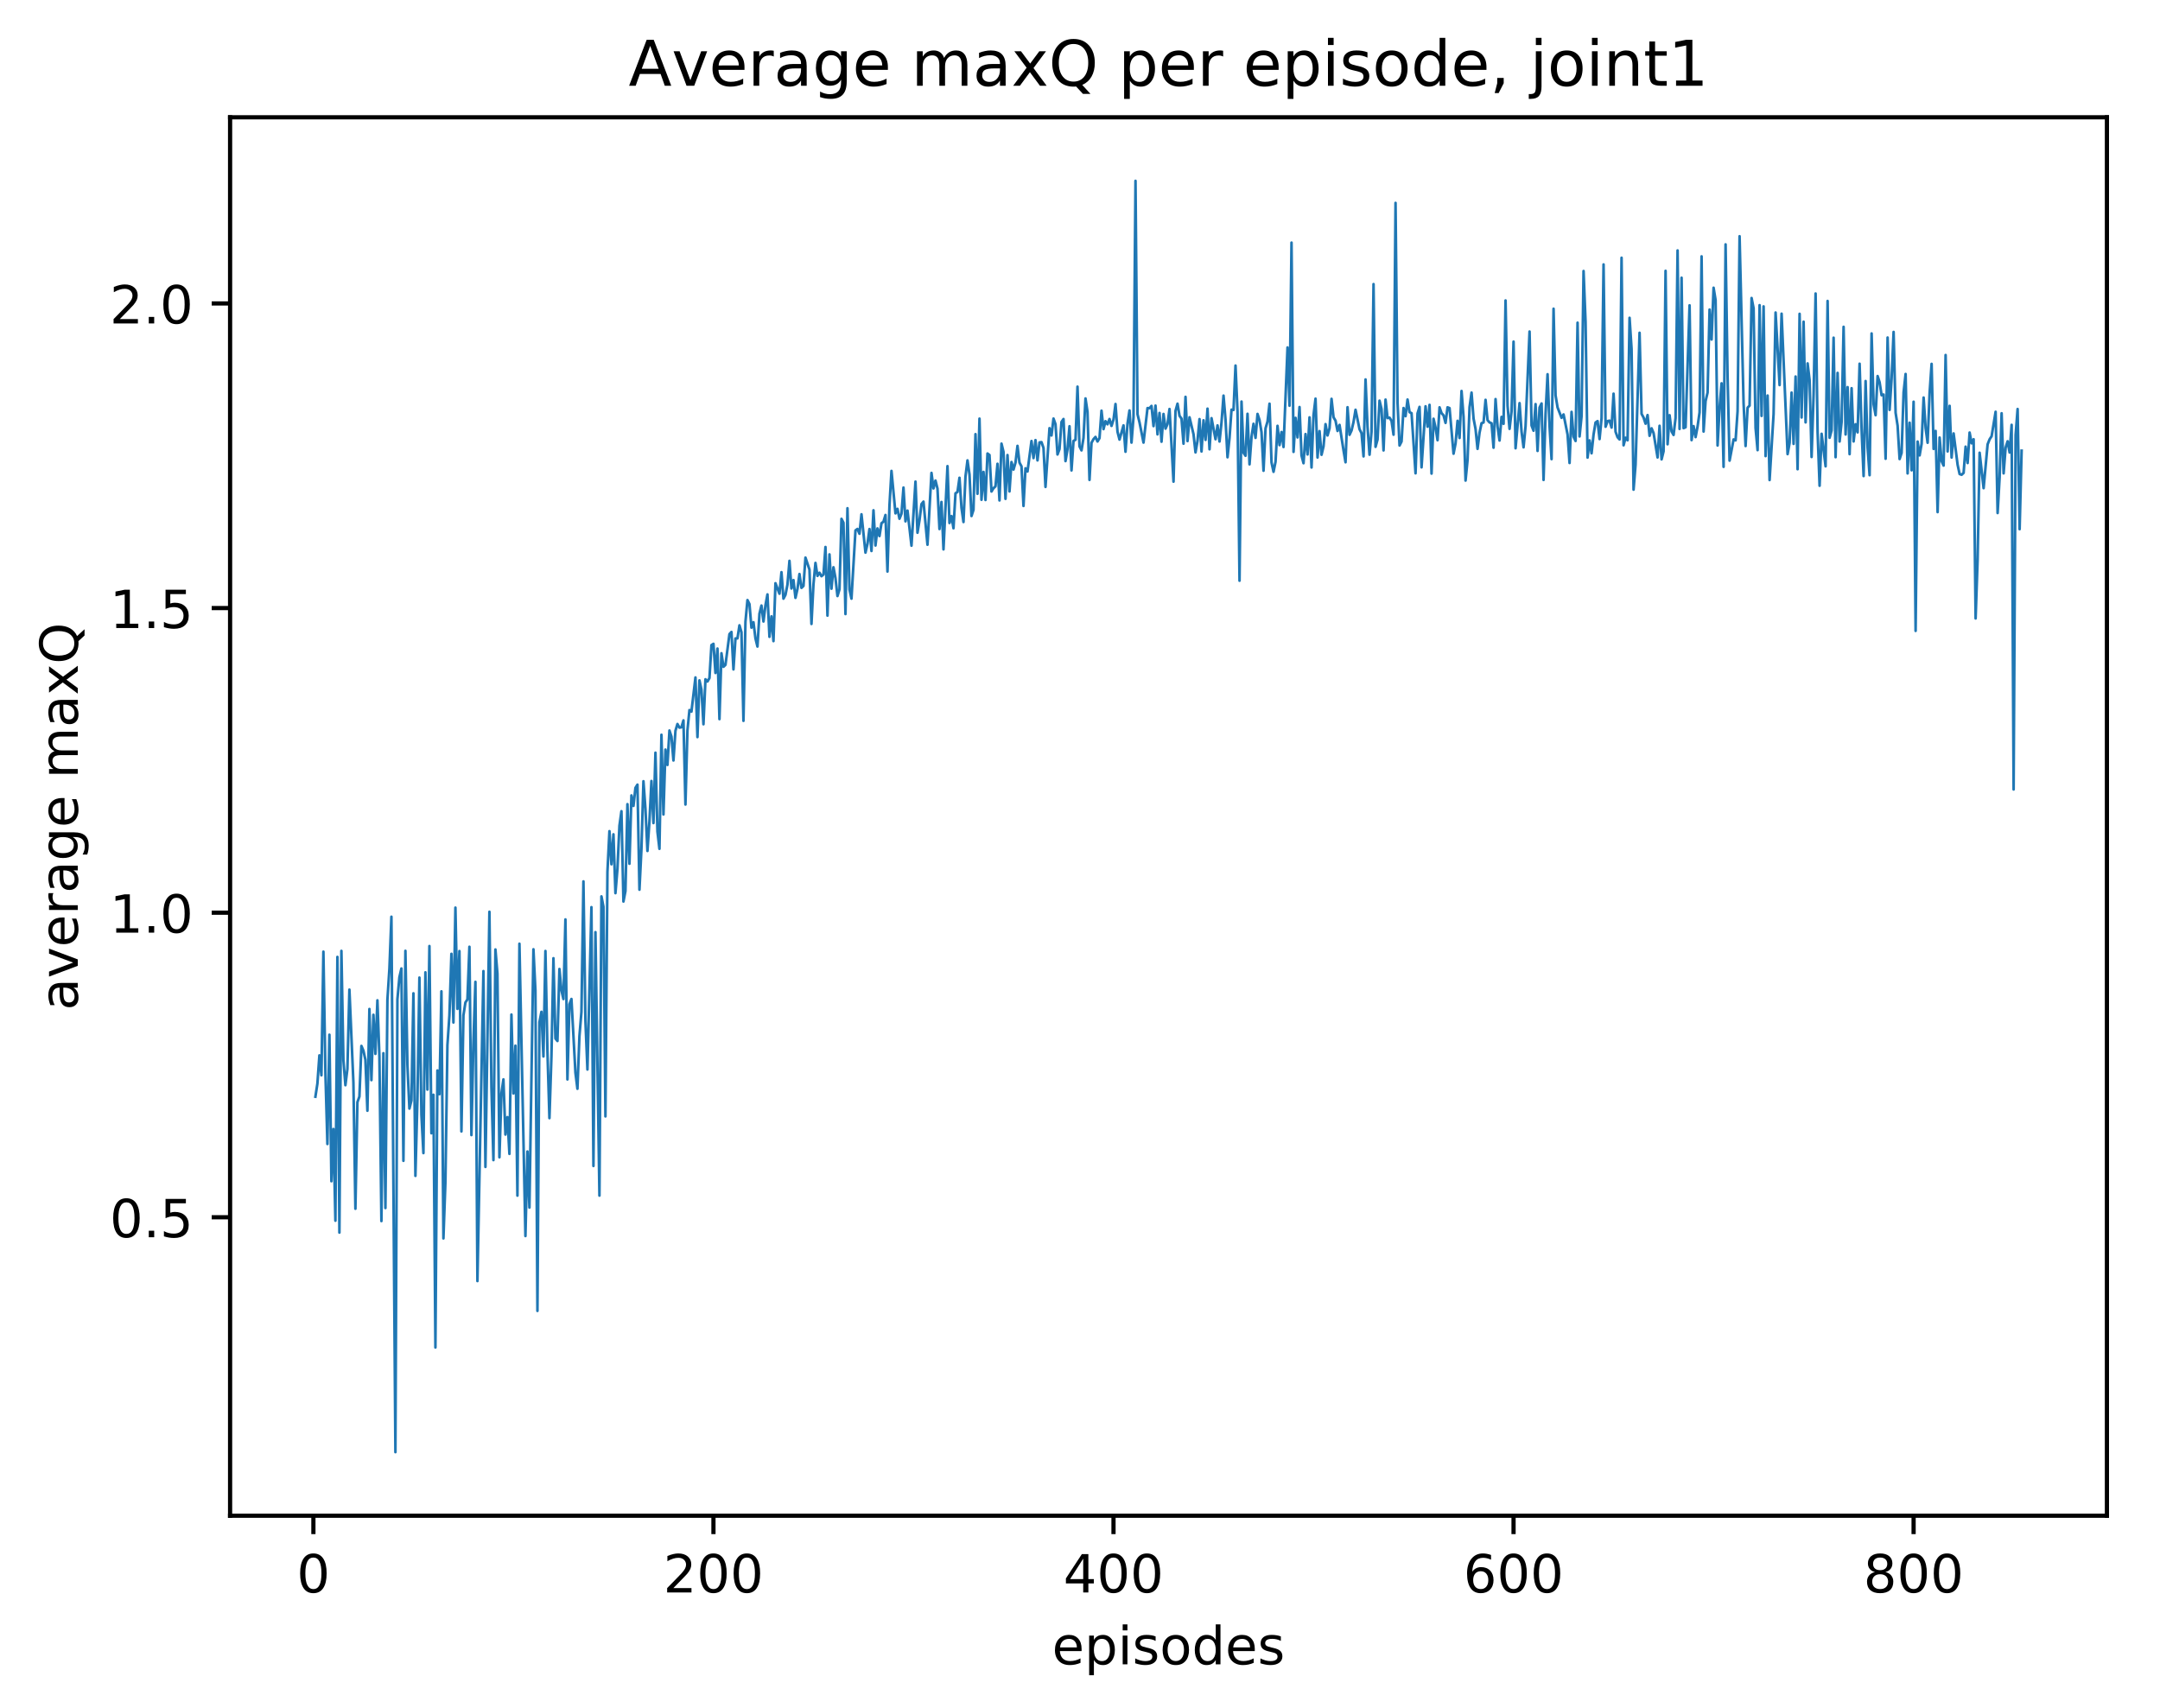 <?xml version="1.0" encoding="utf-8" standalone="no"?>
<!DOCTYPE svg PUBLIC "-//W3C//DTD SVG 1.1//EN"
  "http://www.w3.org/Graphics/SVG/1.1/DTD/svg11.dtd">
<!-- Created with matplotlib (http://matplotlib.org/) -->
<svg height="325pt" version="1.1" viewBox="0 0 411 325" width="411pt" xmlns="http://www.w3.org/2000/svg" xmlns:xlink="http://www.w3.org/1999/xlink">
 <defs>
  <style type="text/css">
*{stroke-linecap:butt;stroke-linejoin:round;}
  </style>
 </defs>
 <g id="figure_1">
  <g id="patch_1">
   <path d="M 0 325.986 
L 411.601 325.986 
L 411.601 0 
L 0 0 
z
" style="fill:#ffffff;"/>
  </g>
  <g id="axes_1">
   <g id="patch_2">
    <path d="M 43.781 288.43 
L 400.901 288.43 
L 400.901 22.318 
L 43.781 22.318 
z
" style="fill:#ffffff;"/>
   </g>
   <g id="matplotlib.axis_1">
    <g id="xtick_1">
     <g id="line2d_1">
      <defs>
       <path d="M 0 0 
L 0 3.5 
" id="mf20332a7c3" style="stroke:#000000;stroke-width:0.8;"/>
      </defs>
      <g>
       <use style="stroke:#000000;stroke-width:0.8;" x="59.633" xlink:href="#mf20332a7c3" y="288.43"/>
      </g>
     </g>
     <g id="text_1">
      <!-- 0 -->
      <defs>
       <path d="M 31.781 66.406 
Q 24.172 66.406 20.328 58.906 
Q 16.5 51.422 16.5 36.375 
Q 16.5 21.391 20.328 13.891 
Q 24.172 6.391 31.781 6.391 
Q 39.453 6.391 43.281 13.891 
Q 47.125 21.391 47.125 36.375 
Q 47.125 51.422 43.281 58.906 
Q 39.453 66.406 31.781 66.406 
z
M 31.781 74.219 
Q 44.047 74.219 50.516 64.516 
Q 56.984 54.828 56.984 36.375 
Q 56.984 17.969 50.516 8.266 
Q 44.047 -1.422 31.781 -1.422 
Q 19.531 -1.422 13.062 8.266 
Q 6.594 17.969 6.594 36.375 
Q 6.594 54.828 13.062 64.516 
Q 19.531 74.219 31.781 74.219 
z
" id="DejaVuSans-30"/>
      </defs>
      <g transform="translate(56.452 303.029)scale(0.1 -0.1)">
       <use xlink:href="#DejaVuSans-30"/>
      </g>
     </g>
    </g>
    <g id="xtick_2">
     <g id="line2d_2">
      <g>
       <use style="stroke:#000000;stroke-width:0.8;" x="135.754" xlink:href="#mf20332a7c3" y="288.43"/>
      </g>
     </g>
     <g id="text_2">
      <!-- 200 -->
      <defs>
       <path d="M 19.188 8.297 
L 53.609 8.297 
L 53.609 0 
L 7.328 0 
L 7.328 8.297 
Q 12.938 14.109 22.625 23.891 
Q 32.328 33.688 34.812 36.531 
Q 39.547 41.844 41.422 45.531 
Q 43.312 49.219 43.312 52.781 
Q 43.312 58.594 39.234 62.25 
Q 35.156 65.922 28.609 65.922 
Q 23.969 65.922 18.812 64.312 
Q 13.672 62.703 7.812 59.422 
L 7.812 69.391 
Q 13.766 71.781 18.938 73 
Q 24.125 74.219 28.422 74.219 
Q 39.75 74.219 46.484 68.547 
Q 53.219 62.891 53.219 53.422 
Q 53.219 48.922 51.531 44.891 
Q 49.859 40.875 45.406 35.406 
Q 44.188 33.984 37.641 27.219 
Q 31.109 20.453 19.188 8.297 
z
" id="DejaVuSans-32"/>
      </defs>
      <g transform="translate(126.21 303.029)scale(0.1 -0.1)">
       <use xlink:href="#DejaVuSans-32"/>
       <use x="63.623" xlink:href="#DejaVuSans-30"/>
       <use x="127.246" xlink:href="#DejaVuSans-30"/>
      </g>
     </g>
    </g>
    <g id="xtick_3">
     <g id="line2d_3">
      <g>
       <use style="stroke:#000000;stroke-width:0.8;" x="211.875" xlink:href="#mf20332a7c3" y="288.43"/>
      </g>
     </g>
     <g id="text_3">
      <!-- 400 -->
      <defs>
       <path d="M 37.797 64.312 
L 12.891 25.391 
L 37.797 25.391 
z
M 35.203 72.906 
L 47.609 72.906 
L 47.609 25.391 
L 58.016 25.391 
L 58.016 17.188 
L 47.609 17.188 
L 47.609 0 
L 37.797 0 
L 37.797 17.188 
L 4.891 17.188 
L 4.891 26.703 
z
" id="DejaVuSans-34"/>
      </defs>
      <g transform="translate(202.331 303.029)scale(0.1 -0.1)">
       <use xlink:href="#DejaVuSans-34"/>
       <use x="63.623" xlink:href="#DejaVuSans-30"/>
       <use x="127.246" xlink:href="#DejaVuSans-30"/>
      </g>
     </g>
    </g>
    <g id="xtick_4">
     <g id="line2d_4">
      <g>
       <use style="stroke:#000000;stroke-width:0.8;" x="287.995" xlink:href="#mf20332a7c3" y="288.43"/>
      </g>
     </g>
     <g id="text_4">
      <!-- 600 -->
      <defs>
       <path d="M 33.016 40.375 
Q 26.375 40.375 22.484 35.828 
Q 18.609 31.297 18.609 23.391 
Q 18.609 15.531 22.484 10.953 
Q 26.375 6.391 33.016 6.391 
Q 39.656 6.391 43.531 10.953 
Q 47.406 15.531 47.406 23.391 
Q 47.406 31.297 43.531 35.828 
Q 39.656 40.375 33.016 40.375 
z
M 52.594 71.297 
L 52.594 62.312 
Q 48.875 64.062 45.094 64.984 
Q 41.312 65.922 37.594 65.922 
Q 27.828 65.922 22.672 59.328 
Q 17.531 52.734 16.797 39.406 
Q 19.672 43.656 24.016 45.922 
Q 28.375 48.188 33.594 48.188 
Q 44.578 48.188 50.953 41.516 
Q 57.328 34.859 57.328 23.391 
Q 57.328 12.156 50.688 5.359 
Q 44.047 -1.422 33.016 -1.422 
Q 20.359 -1.422 13.672 8.266 
Q 6.984 17.969 6.984 36.375 
Q 6.984 53.656 15.188 63.938 
Q 23.391 74.219 37.203 74.219 
Q 40.922 74.219 44.703 73.484 
Q 48.484 72.75 52.594 71.297 
z
" id="DejaVuSans-36"/>
      </defs>
      <g transform="translate(278.452 303.029)scale(0.1 -0.1)">
       <use xlink:href="#DejaVuSans-36"/>
       <use x="63.623" xlink:href="#DejaVuSans-30"/>
       <use x="127.246" xlink:href="#DejaVuSans-30"/>
      </g>
     </g>
    </g>
    <g id="xtick_5">
     <g id="line2d_5">
      <g>
       <use style="stroke:#000000;stroke-width:0.8;" x="364.116" xlink:href="#mf20332a7c3" y="288.43"/>
      </g>
     </g>
     <g id="text_5">
      <!-- 800 -->
      <defs>
       <path d="M 31.781 34.625 
Q 24.75 34.625 20.719 30.859 
Q 16.703 27.094 16.703 20.516 
Q 16.703 13.922 20.719 10.156 
Q 24.75 6.391 31.781 6.391 
Q 38.812 6.391 42.859 10.172 
Q 46.922 13.969 46.922 20.516 
Q 46.922 27.094 42.891 30.859 
Q 38.875 34.625 31.781 34.625 
z
M 21.922 38.812 
Q 15.578 40.375 12.031 44.719 
Q 8.5 49.078 8.5 55.328 
Q 8.5 64.062 14.719 69.141 
Q 20.953 74.219 31.781 74.219 
Q 42.672 74.219 48.875 69.141 
Q 55.078 64.062 55.078 55.328 
Q 55.078 49.078 51.531 44.719 
Q 48 40.375 41.703 38.812 
Q 48.828 37.156 52.797 32.312 
Q 56.781 27.484 56.781 20.516 
Q 56.781 9.906 50.312 4.234 
Q 43.844 -1.422 31.781 -1.422 
Q 19.734 -1.422 13.25 4.234 
Q 6.781 9.906 6.781 20.516 
Q 6.781 27.484 10.781 32.312 
Q 14.797 37.156 21.922 38.812 
z
M 18.312 54.391 
Q 18.312 48.734 21.844 45.562 
Q 25.391 42.391 31.781 42.391 
Q 38.141 42.391 41.719 45.562 
Q 45.312 48.734 45.312 54.391 
Q 45.312 60.062 41.719 63.234 
Q 38.141 66.406 31.781 66.406 
Q 25.391 66.406 21.844 63.234 
Q 18.312 60.062 18.312 54.391 
z
" id="DejaVuSans-38"/>
      </defs>
      <g transform="translate(354.572 303.029)scale(0.1 -0.1)">
       <use xlink:href="#DejaVuSans-38"/>
       <use x="63.623" xlink:href="#DejaVuSans-30"/>
       <use x="127.246" xlink:href="#DejaVuSans-30"/>
      </g>
     </g>
    </g>
    <g id="text_6">
     <!-- episodes -->
     <defs>
      <path d="M 56.203 29.594 
L 56.203 25.203 
L 14.891 25.203 
Q 15.484 15.922 20.484 11.062 
Q 25.484 6.203 34.422 6.203 
Q 39.594 6.203 44.453 7.469 
Q 49.312 8.734 54.109 11.281 
L 54.109 2.781 
Q 49.266 0.734 44.188 -0.344 
Q 39.109 -1.422 33.891 -1.422 
Q 20.797 -1.422 13.156 6.188 
Q 5.516 13.812 5.516 26.812 
Q 5.516 40.234 12.766 48.109 
Q 20.016 56 32.328 56 
Q 43.359 56 49.781 48.891 
Q 56.203 41.797 56.203 29.594 
z
M 47.219 32.234 
Q 47.125 39.594 43.094 43.984 
Q 39.062 48.391 32.422 48.391 
Q 24.906 48.391 20.391 44.141 
Q 15.875 39.891 15.188 32.172 
z
" id="DejaVuSans-65"/>
      <path d="M 18.109 8.203 
L 18.109 -20.797 
L 9.078 -20.797 
L 9.078 54.688 
L 18.109 54.688 
L 18.109 46.391 
Q 20.953 51.266 25.266 53.625 
Q 29.594 56 35.594 56 
Q 45.562 56 51.781 48.094 
Q 58.016 40.188 58.016 27.297 
Q 58.016 14.406 51.781 6.484 
Q 45.562 -1.422 35.594 -1.422 
Q 29.594 -1.422 25.266 0.953 
Q 20.953 3.328 18.109 8.203 
z
M 48.688 27.297 
Q 48.688 37.203 44.609 42.844 
Q 40.531 48.484 33.406 48.484 
Q 26.266 48.484 22.188 42.844 
Q 18.109 37.203 18.109 27.297 
Q 18.109 17.391 22.188 11.75 
Q 26.266 6.109 33.406 6.109 
Q 40.531 6.109 44.609 11.75 
Q 48.688 17.391 48.688 27.297 
z
" id="DejaVuSans-70"/>
      <path d="M 9.422 54.688 
L 18.406 54.688 
L 18.406 0 
L 9.422 0 
z
M 9.422 75.984 
L 18.406 75.984 
L 18.406 64.594 
L 9.422 64.594 
z
" id="DejaVuSans-69"/>
      <path d="M 44.281 53.078 
L 44.281 44.578 
Q 40.484 46.531 36.375 47.5 
Q 32.281 48.484 27.875 48.484 
Q 21.188 48.484 17.844 46.438 
Q 14.5 44.391 14.5 40.281 
Q 14.5 37.156 16.891 35.375 
Q 19.281 33.594 26.516 31.984 
L 29.594 31.297 
Q 39.156 29.25 43.188 25.516 
Q 47.219 21.781 47.219 15.094 
Q 47.219 7.469 41.188 3.016 
Q 35.156 -1.422 24.609 -1.422 
Q 20.219 -1.422 15.453 -0.562 
Q 10.688 0.297 5.422 2 
L 5.422 11.281 
Q 10.406 8.688 15.234 7.391 
Q 20.062 6.109 24.812 6.109 
Q 31.156 6.109 34.562 8.281 
Q 37.984 10.453 37.984 14.406 
Q 37.984 18.062 35.516 20.016 
Q 33.062 21.969 24.703 23.781 
L 21.578 24.516 
Q 13.234 26.266 9.516 29.906 
Q 5.812 33.547 5.812 39.891 
Q 5.812 47.609 11.281 51.797 
Q 16.75 56 26.812 56 
Q 31.781 56 36.172 55.266 
Q 40.578 54.547 44.281 53.078 
z
" id="DejaVuSans-73"/>
      <path d="M 30.609 48.391 
Q 23.391 48.391 19.188 42.75 
Q 14.984 37.109 14.984 27.297 
Q 14.984 17.484 19.156 11.844 
Q 23.344 6.203 30.609 6.203 
Q 37.797 6.203 41.984 11.859 
Q 46.188 17.531 46.188 27.297 
Q 46.188 37.016 41.984 42.703 
Q 37.797 48.391 30.609 48.391 
z
M 30.609 56 
Q 42.328 56 49.016 48.375 
Q 55.719 40.766 55.719 27.297 
Q 55.719 13.875 49.016 6.219 
Q 42.328 -1.422 30.609 -1.422 
Q 18.844 -1.422 12.172 6.219 
Q 5.516 13.875 5.516 27.297 
Q 5.516 40.766 12.172 48.375 
Q 18.844 56 30.609 56 
z
" id="DejaVuSans-6f"/>
      <path d="M 45.406 46.391 
L 45.406 75.984 
L 54.391 75.984 
L 54.391 0 
L 45.406 0 
L 45.406 8.203 
Q 42.578 3.328 38.25 0.953 
Q 33.938 -1.422 27.875 -1.422 
Q 17.969 -1.422 11.734 6.484 
Q 5.516 14.406 5.516 27.297 
Q 5.516 40.188 11.734 48.094 
Q 17.969 56 27.875 56 
Q 33.938 56 38.25 53.625 
Q 42.578 51.266 45.406 46.391 
z
M 14.797 27.297 
Q 14.797 17.391 18.875 11.75 
Q 22.953 6.109 30.078 6.109 
Q 37.203 6.109 41.297 11.75 
Q 45.406 17.391 45.406 27.297 
Q 45.406 37.203 41.297 42.844 
Q 37.203 48.484 30.078 48.484 
Q 22.953 48.484 18.875 42.844 
Q 14.797 37.203 14.797 27.297 
z
" id="DejaVuSans-64"/>
     </defs>
     <g transform="translate(200.182 316.707)scale(0.1 -0.1)">
      <use xlink:href="#DejaVuSans-65"/>
      <use x="61.523" xlink:href="#DejaVuSans-70"/>
      <use x="125" xlink:href="#DejaVuSans-69"/>
      <use x="152.783" xlink:href="#DejaVuSans-73"/>
      <use x="204.883" xlink:href="#DejaVuSans-6f"/>
      <use x="266.064" xlink:href="#DejaVuSans-64"/>
      <use x="329.541" xlink:href="#DejaVuSans-65"/>
      <use x="391.064" xlink:href="#DejaVuSans-73"/>
     </g>
    </g>
   </g>
   <g id="matplotlib.axis_2">
    <g id="ytick_1">
     <g id="line2d_6">
      <defs>
       <path d="M 0 0 
L -3.5 0 
" id="mcdf72c60d3" style="stroke:#000000;stroke-width:0.8;"/>
      </defs>
      <g>
       <use style="stroke:#000000;stroke-width:0.8;" x="43.781" xlink:href="#mcdf72c60d3" y="231.639"/>
      </g>
     </g>
     <g id="text_7">
      <!-- 0.5 -->
      <defs>
       <path d="M 10.688 12.406 
L 21 12.406 
L 21 0 
L 10.688 0 
z
" id="DejaVuSans-2e"/>
       <path d="M 10.797 72.906 
L 49.516 72.906 
L 49.516 64.594 
L 19.828 64.594 
L 19.828 46.734 
Q 21.969 47.469 24.109 47.828 
Q 26.266 48.188 28.422 48.188 
Q 40.625 48.188 47.75 41.5 
Q 54.891 34.812 54.891 23.391 
Q 54.891 11.625 47.562 5.094 
Q 40.234 -1.422 26.906 -1.422 
Q 22.312 -1.422 17.547 -0.641 
Q 12.797 0.141 7.719 1.703 
L 7.719 11.625 
Q 12.109 9.234 16.797 8.062 
Q 21.484 6.891 26.703 6.891 
Q 35.156 6.891 40.078 11.328 
Q 45.016 15.766 45.016 23.391 
Q 45.016 31 40.078 35.438 
Q 35.156 39.891 26.703 39.891 
Q 22.75 39.891 18.812 39.016 
Q 14.891 38.141 10.797 36.281 
z
" id="DejaVuSans-35"/>
      </defs>
      <g transform="translate(20.878 235.438)scale(0.1 -0.1)">
       <use xlink:href="#DejaVuSans-30"/>
       <use x="63.623" xlink:href="#DejaVuSans-2e"/>
       <use x="95.41" xlink:href="#DejaVuSans-35"/>
      </g>
     </g>
    </g>
    <g id="ytick_2">
     <g id="line2d_7">
      <g>
       <use style="stroke:#000000;stroke-width:0.8;" x="43.781" xlink:href="#mcdf72c60d3" y="173.675"/>
      </g>
     </g>
     <g id="text_8">
      <!-- 1.0 -->
      <defs>
       <path d="M 12.406 8.297 
L 28.516 8.297 
L 28.516 63.922 
L 10.984 60.406 
L 10.984 69.391 
L 28.422 72.906 
L 38.281 72.906 
L 38.281 8.297 
L 54.391 8.297 
L 54.391 0 
L 12.406 0 
z
" id="DejaVuSans-31"/>
      </defs>
      <g transform="translate(20.878 177.474)scale(0.1 -0.1)">
       <use xlink:href="#DejaVuSans-31"/>
       <use x="63.623" xlink:href="#DejaVuSans-2e"/>
       <use x="95.41" xlink:href="#DejaVuSans-30"/>
      </g>
     </g>
    </g>
    <g id="ytick_3">
     <g id="line2d_8">
      <g>
       <use style="stroke:#000000;stroke-width:0.8;" x="43.781" xlink:href="#mcdf72c60d3" y="115.712"/>
      </g>
     </g>
     <g id="text_9">
      <!-- 1.5 -->
      <g transform="translate(20.878 119.511)scale(0.1 -0.1)">
       <use xlink:href="#DejaVuSans-31"/>
       <use x="63.623" xlink:href="#DejaVuSans-2e"/>
       <use x="95.41" xlink:href="#DejaVuSans-35"/>
      </g>
     </g>
    </g>
    <g id="ytick_4">
     <g id="line2d_9">
      <g>
       <use style="stroke:#000000;stroke-width:0.8;" x="43.781" xlink:href="#mcdf72c60d3" y="57.748"/>
      </g>
     </g>
     <g id="text_10">
      <!-- 2.0 -->
      <g transform="translate(20.878 61.547)scale(0.1 -0.1)">
       <use xlink:href="#DejaVuSans-32"/>
       <use x="63.623" xlink:href="#DejaVuSans-2e"/>
       <use x="95.41" xlink:href="#DejaVuSans-30"/>
      </g>
     </g>
    </g>
    <g id="text_11">
     <!-- average maxQ -->
     <defs>
      <path d="M 34.281 27.484 
Q 23.391 27.484 19.188 25 
Q 14.984 22.516 14.984 16.5 
Q 14.984 11.719 18.141 8.906 
Q 21.297 6.109 26.703 6.109 
Q 34.188 6.109 38.703 11.406 
Q 43.219 16.703 43.219 25.484 
L 43.219 27.484 
z
M 52.203 31.203 
L 52.203 0 
L 43.219 0 
L 43.219 8.297 
Q 40.141 3.328 35.547 0.953 
Q 30.953 -1.422 24.312 -1.422 
Q 15.922 -1.422 10.953 3.297 
Q 6 8.016 6 15.922 
Q 6 25.141 12.172 29.828 
Q 18.359 34.516 30.609 34.516 
L 43.219 34.516 
L 43.219 35.406 
Q 43.219 41.609 39.141 45 
Q 35.062 48.391 27.688 48.391 
Q 23 48.391 18.547 47.266 
Q 14.109 46.141 10.016 43.891 
L 10.016 52.203 
Q 14.938 54.109 19.578 55.047 
Q 24.219 56 28.609 56 
Q 40.484 56 46.344 49.844 
Q 52.203 43.703 52.203 31.203 
z
" id="DejaVuSans-61"/>
      <path d="M 2.984 54.688 
L 12.5 54.688 
L 29.594 8.797 
L 46.688 54.688 
L 56.203 54.688 
L 35.688 0 
L 23.484 0 
z
" id="DejaVuSans-76"/>
      <path d="M 41.109 46.297 
Q 39.594 47.172 37.812 47.578 
Q 36.031 48 33.891 48 
Q 26.266 48 22.188 43.047 
Q 18.109 38.094 18.109 28.812 
L 18.109 0 
L 9.078 0 
L 9.078 54.688 
L 18.109 54.688 
L 18.109 46.188 
Q 20.953 51.172 25.484 53.578 
Q 30.031 56 36.531 56 
Q 37.453 56 38.578 55.875 
Q 39.703 55.766 41.062 55.516 
z
" id="DejaVuSans-72"/>
      <path d="M 45.406 27.984 
Q 45.406 37.75 41.375 43.109 
Q 37.359 48.484 30.078 48.484 
Q 22.859 48.484 18.828 43.109 
Q 14.797 37.75 14.797 27.984 
Q 14.797 18.266 18.828 12.891 
Q 22.859 7.516 30.078 7.516 
Q 37.359 7.516 41.375 12.891 
Q 45.406 18.266 45.406 27.984 
z
M 54.391 6.781 
Q 54.391 -7.172 48.188 -13.984 
Q 42 -20.797 29.203 -20.797 
Q 24.469 -20.797 20.266 -20.094 
Q 16.062 -19.391 12.109 -17.922 
L 12.109 -9.188 
Q 16.062 -11.328 19.922 -12.344 
Q 23.781 -13.375 27.781 -13.375 
Q 36.625 -13.375 41.016 -8.766 
Q 45.406 -4.156 45.406 5.172 
L 45.406 9.625 
Q 42.625 4.781 38.281 2.391 
Q 33.938 0 27.875 0 
Q 17.828 0 11.672 7.656 
Q 5.516 15.328 5.516 27.984 
Q 5.516 40.672 11.672 48.328 
Q 17.828 56 27.875 56 
Q 33.938 56 38.281 53.609 
Q 42.625 51.219 45.406 46.391 
L 45.406 54.688 
L 54.391 54.688 
z
" id="DejaVuSans-67"/>
      <path id="DejaVuSans-20"/>
      <path d="M 52 44.188 
Q 55.375 50.25 60.062 53.125 
Q 64.75 56 71.094 56 
Q 79.641 56 84.281 50.016 
Q 88.922 44.047 88.922 33.016 
L 88.922 0 
L 79.891 0 
L 79.891 32.719 
Q 79.891 40.578 77.094 44.375 
Q 74.312 48.188 68.609 48.188 
Q 61.625 48.188 57.562 43.547 
Q 53.516 38.922 53.516 30.906 
L 53.516 0 
L 44.484 0 
L 44.484 32.719 
Q 44.484 40.625 41.703 44.406 
Q 38.922 48.188 33.109 48.188 
Q 26.219 48.188 22.156 43.531 
Q 18.109 38.875 18.109 30.906 
L 18.109 0 
L 9.078 0 
L 9.078 54.688 
L 18.109 54.688 
L 18.109 46.188 
Q 21.188 51.219 25.484 53.609 
Q 29.781 56 35.688 56 
Q 41.656 56 45.828 52.969 
Q 50 49.953 52 44.188 
z
" id="DejaVuSans-6d"/>
      <path d="M 54.891 54.688 
L 35.109 28.078 
L 55.906 0 
L 45.312 0 
L 29.391 21.484 
L 13.484 0 
L 2.875 0 
L 24.125 28.609 
L 4.688 54.688 
L 15.281 54.688 
L 29.781 35.203 
L 44.281 54.688 
z
" id="DejaVuSans-78"/>
      <path d="M 39.406 66.219 
Q 28.656 66.219 22.328 58.203 
Q 16.016 50.203 16.016 36.375 
Q 16.016 22.609 22.328 14.594 
Q 28.656 6.594 39.406 6.594 
Q 50.141 6.594 56.422 14.594 
Q 62.703 22.609 62.703 36.375 
Q 62.703 50.203 56.422 58.203 
Q 50.141 66.219 39.406 66.219 
z
M 53.219 1.312 
L 66.219 -12.891 
L 54.297 -12.891 
L 43.5 -1.219 
Q 41.891 -1.312 41.031 -1.359 
Q 40.188 -1.422 39.406 -1.422 
Q 24.031 -1.422 14.812 8.859 
Q 5.609 19.141 5.609 36.375 
Q 5.609 53.656 14.812 63.938 
Q 24.031 74.219 39.406 74.219 
Q 54.734 74.219 63.906 63.938 
Q 73.094 53.656 73.094 36.375 
Q 73.094 23.688 67.984 14.641 
Q 62.891 5.609 53.219 1.312 
z
" id="DejaVuSans-51"/>
     </defs>
     <g transform="translate(14.798 192.263)rotate(-90)scale(0.1 -0.1)">
      <use xlink:href="#DejaVuSans-61"/>
      <use x="61.279" xlink:href="#DejaVuSans-76"/>
      <use x="120.459" xlink:href="#DejaVuSans-65"/>
      <use x="181.982" xlink:href="#DejaVuSans-72"/>
      <use x="223.096" xlink:href="#DejaVuSans-61"/>
      <use x="284.375" xlink:href="#DejaVuSans-67"/>
      <use x="347.852" xlink:href="#DejaVuSans-65"/>
      <use x="409.375" xlink:href="#DejaVuSans-20"/>
      <use x="441.162" xlink:href="#DejaVuSans-6d"/>
      <use x="538.574" xlink:href="#DejaVuSans-61"/>
      <use x="599.854" xlink:href="#DejaVuSans-78"/>
      <use x="659.033" xlink:href="#DejaVuSans-51"/>
     </g>
    </g>
   </g>
   <g id="line2d_10">
    <path clip-path="url(#pceaf8aec8f)" d="M 60.014 208.697 
L 60.395 206.198 
L 60.775 200.829 
L 61.156 204.618 
L 61.536 181.093 
L 61.917 204.11 
L 62.298 217.695 
L 62.678 196.899 
L 63.059 224.779 
L 63.439 214.84 
L 63.82 232.289 
L 64.201 182.094 
L 64.581 234.55 
L 64.962 180.946 
L 65.342 201.733 
L 65.723 206.505 
L 66.104 203.394 
L 66.484 188.317 
L 67.245 205.978 
L 67.626 230.014 
L 68.007 209.738 
L 68.387 208.669 
L 68.768 199.031 
L 69.148 199.933 
L 69.529 201.654 
L 69.91 211.363 
L 70.29 192.006 
L 70.671 205.538 
L 71.051 193.11 
L 71.432 200.542 
L 71.813 190.356 
L 72.193 201.07 
L 72.574 232.362 
L 72.954 200.418 
L 73.335 229.879 
L 73.716 190.256 
L 74.096 184.315 
L 74.477 174.445 
L 75.238 276.334 
L 75.619 190.149 
L 75.999 185.958 
L 76.38 184.292 
L 76.761 220.896 
L 77.141 180.934 
L 77.522 202.591 
L 77.902 210.955 
L 78.283 209.408 
L 78.664 189.02 
L 79.044 223.76 
L 79.425 209.264 
L 79.805 186.03 
L 80.186 212.136 
L 80.567 219.423 
L 80.947 185.027 
L 81.328 207.339 
L 81.708 180.028 
L 82.089 215.647 
L 82.47 208.327 
L 82.85 256.414 
L 83.231 203.705 
L 83.611 208.216 
L 83.992 188.643 
L 84.373 235.659 
L 84.753 224.928 
L 85.134 198.886 
L 85.514 193.231 
L 85.895 181.507 
L 86.276 194.573 
L 86.656 172.716 
L 87.037 191.98 
L 87.417 180.982 
L 87.798 215.3 
L 88.179 193.212 
L 88.559 190.762 
L 88.94 190.176 
L 89.32 180.164 
L 89.701 215.996 
L 90.082 198.242 
L 90.462 186.839 
L 90.843 243.776 
L 91.985 184.791 
L 92.365 222.058 
L 93.126 173.504 
L 93.507 206.865 
L 93.888 220.758 
L 94.268 180.676 
L 94.649 185.279 
L 95.029 220.22 
L 95.41 208.065 
L 95.791 205.399 
L 96.171 215.898 
L 96.552 212.58 
L 96.932 219.574 
L 97.313 193.065 
L 97.694 208.075 
L 98.074 198.988 
L 98.455 227.517 
L 98.836 179.583 
L 99.977 235.209 
L 100.358 219.122 
L 100.739 229.787 
L 101.5 180.641 
L 101.88 188.486 
L 102.261 249.454 
L 102.642 194.519 
L 103.022 192.544 
L 103.403 201.038 
L 103.783 180.967 
L 104.164 200.012 
L 104.545 212.771 
L 104.925 201.037 
L 105.306 182.342 
L 105.686 197.622 
L 106.067 198.092 
L 106.448 184.391 
L 106.828 188.443 
L 107.209 190.11 
L 107.589 174.962 
L 107.97 205.408 
L 108.351 191.12 
L 108.731 190.096 
L 109.492 204.126 
L 109.873 207.183 
L 110.254 197.156 
L 110.634 192.558 
L 111.015 167.721 
L 111.395 194.273 
L 111.776 203.521 
L 112.537 172.626 
L 112.918 221.875 
L 113.298 177.383 
L 114.06 227.513 
L 114.44 170.576 
L 114.821 172.548 
L 115.201 212.442 
L 115.582 165.888 
L 115.963 158.164 
L 116.343 164.466 
L 116.724 158.765 
L 117.104 169.96 
L 117.485 165.36 
L 117.866 157.117 
L 118.246 154.368 
L 118.627 171.552 
L 119.007 169.566 
L 119.388 153.027 
L 119.769 164.365 
L 120.149 151.363 
L 120.53 153.362 
L 120.91 149.925 
L 121.291 149.31 
L 121.672 169.302 
L 122.052 161.485 
L 122.433 148.662 
L 122.814 153.925 
L 123.194 161.931 
L 123.575 156.293 
L 123.955 148.619 
L 124.336 156.622 
L 124.717 143.233 
L 125.097 158.245 
L 125.478 161.523 
L 125.858 139.82 
L 126.239 154.985 
L 126.62 142.643 
L 127 145.561 
L 127.381 139.01 
L 127.761 140.182 
L 128.142 144.714 
L 128.523 139.057 
L 128.903 137.771 
L 129.284 138.462 
L 129.664 138.39 
L 130.045 137.085 
L 130.426 153.095 
L 130.806 138.968 
L 131.187 135.12 
L 131.567 135.416 
L 132.329 128.913 
L 132.709 140.263 
L 133.09 129.469 
L 133.47 131.233 
L 133.851 137.818 
L 134.232 129.261 
L 134.612 129.686 
L 134.993 129.027 
L 135.373 122.761 
L 135.754 122.512 
L 136.135 128.061 
L 136.515 123.417 
L 136.896 136.844 
L 137.276 124.307 
L 137.657 126.886 
L 138.038 126.521 
L 138.799 120.661 
L 139.179 120.256 
L 139.56 127.383 
L 139.941 121.491 
L 140.321 121.479 
L 140.702 118.993 
L 141.082 120.308 
L 141.463 137.171 
L 141.844 118.293 
L 142.224 114.188 
L 142.605 114.952 
L 142.985 119.435 
L 143.366 118.403 
L 143.747 121.484 
L 144.127 123.032 
L 144.508 116.782 
L 144.888 115.231 
L 145.269 118.268 
L 145.65 115.169 
L 146.03 113.112 
L 146.411 121.184 
L 146.792 117.288 
L 147.172 121.999 
L 147.553 110.981 
L 148.314 112.978 
L 148.695 108.885 
L 149.075 113.919 
L 149.456 113.193 
L 149.836 111.245 
L 150.217 106.723 
L 150.598 111.988 
L 150.978 110.385 
L 151.359 113.767 
L 151.739 112.081 
L 152.12 109.231 
L 152.501 111.869 
L 152.881 111.502 
L 153.262 106.109 
L 154.023 108.391 
L 154.404 118.733 
L 154.784 111.179 
L 155.165 107.116 
L 155.545 109.591 
L 155.926 108.983 
L 156.307 109.647 
L 156.687 109.33 
L 157.068 104.09 
L 157.448 117.148 
L 157.829 105.496 
L 158.21 112.024 
L 158.59 107.946 
L 158.971 110.008 
L 159.351 113.422 
L 159.732 112.151 
L 160.113 98.73 
L 160.493 99.471 
L 160.874 116.851 
L 161.254 96.711 
L 161.635 112.177 
L 162.016 113.92 
L 162.777 100.935 
L 163.157 100.654 
L 163.538 101.569 
L 163.919 97.864 
L 164.68 105.159 
L 165.06 103.488 
L 165.441 100.673 
L 165.822 104.848 
L 166.202 97.103 
L 166.583 103.804 
L 166.963 100.552 
L 167.344 102.01 
L 167.725 99.571 
L 168.105 99.264 
L 168.486 97.996 
L 168.866 108.759 
L 169.247 96.151 
L 169.628 89.609 
L 170.389 97.688 
L 170.77 96.83 
L 171.15 98.712 
L 171.531 97.764 
L 171.911 92.778 
L 172.292 99.208 
L 172.673 97.163 
L 173.434 103.839 
L 174.195 91.645 
L 174.576 101.375 
L 174.956 99.016 
L 175.337 95.931 
L 175.717 95.454 
L 176.479 103.656 
L 177.24 89.988 
L 177.62 92.947 
L 178.001 91.447 
L 178.382 92.971 
L 178.762 100.67 
L 179.143 95.526 
L 179.523 104.543 
L 180.285 88.701 
L 180.665 99.527 
L 181.046 98.206 
L 181.426 100.524 
L 181.807 93.876 
L 182.188 93.615 
L 182.568 90.915 
L 182.949 96.638 
L 183.329 99.336 
L 183.71 90.659 
L 184.091 87.606 
L 184.471 90.288 
L 184.852 98.195 
L 185.232 97.014 
L 185.613 82.615 
L 185.994 93.963 
L 186.374 79.664 
L 186.755 95.104 
L 187.135 89.804 
L 187.516 95.146 
L 187.897 86.298 
L 188.277 86.586 
L 188.658 93.532 
L 189.038 92.908 
L 189.419 92.546 
L 189.8 88.257 
L 190.18 95.229 
L 190.561 84.42 
L 190.941 85.981 
L 191.322 94.926 
L 191.703 86.594 
L 192.083 93.514 
L 192.464 87.922 
L 192.845 89.354 
L 193.225 88.04 
L 193.606 84.845 
L 193.986 88.029 
L 194.367 88.746 
L 194.748 96.279 
L 195.128 89.115 
L 195.509 89.72 
L 196.27 83.921 
L 196.651 87.168 
L 197.031 83.745 
L 197.412 87.612 
L 197.792 84.188 
L 198.173 84.138 
L 198.554 85.235 
L 198.934 92.658 
L 199.695 81.478 
L 200.076 82.869 
L 200.457 79.649 
L 200.837 80.719 
L 201.218 86.485 
L 201.598 85.451 
L 201.979 80.302 
L 202.36 79.734 
L 202.74 87.745 
L 203.121 85.488 
L 203.501 81.11 
L 203.882 89.516 
L 204.263 83.903 
L 204.643 83.692 
L 205.024 73.578 
L 205.404 84.942 
L 205.785 85.706 
L 206.166 83.351 
L 206.546 75.821 
L 206.927 78.374 
L 207.307 91.323 
L 207.688 84.263 
L 208.069 83.569 
L 208.449 83.143 
L 208.83 84.013 
L 209.21 83.374 
L 209.591 78.148 
L 209.972 81.659 
L 210.352 80.145 
L 210.733 80.743 
L 211.113 79.733 
L 211.494 81.049 
L 211.875 79.845 
L 212.255 76.878 
L 212.636 82.153 
L 213.016 83.65 
L 213.778 80.945 
L 214.158 85.964 
L 214.539 80.62 
L 214.919 78.107 
L 215.3 84.225 
L 215.681 79.405 
L 216.061 34.414 
L 216.442 78.829 
L 216.823 80.379 
L 217.584 84.221 
L 218.345 77.655 
L 218.726 77.674 
L 219.106 77.245 
L 219.487 81.083 
L 219.867 77.184 
L 220.248 82.657 
L 220.629 78.583 
L 221.009 84.054 
L 221.39 78.774 
L 221.77 81.568 
L 222.151 80.693 
L 222.532 77.828 
L 223.293 91.654 
L 223.673 78.185 
L 224.054 76.817 
L 224.435 79.119 
L 224.815 79.666 
L 225.196 84.433 
L 225.576 75.519 
L 225.957 83.936 
L 226.338 79.405 
L 227.099 82.623 
L 227.479 86.086 
L 227.86 83.885 
L 228.241 79.753 
L 228.621 85.909 
L 229.002 79.976 
L 229.382 83.713 
L 229.763 77.761 
L 230.144 85.498 
L 230.524 79.574 
L 231.285 83.583 
L 231.666 80.952 
L 232.047 84.018 
L 232.427 80.392 
L 232.808 75.283 
L 233.188 79.814 
L 233.569 87.015 
L 233.95 83.352 
L 234.33 77.953 
L 234.711 78.013 
L 235.091 69.563 
L 235.472 78.269 
L 235.853 110.504 
L 236.233 76.414 
L 236.614 86.15 
L 236.994 86.729 
L 237.375 78.743 
L 237.756 88.362 
L 238.136 83.141 
L 238.517 80.643 
L 238.897 83.324 
L 239.278 78.769 
L 239.659 79.933 
L 240.039 82.243 
L 240.42 89.578 
L 240.801 81.516 
L 241.181 80.21 
L 241.562 76.819 
L 241.942 88.003 
L 242.323 89.78 
L 242.704 87.884 
L 243.084 81.033 
L 243.465 84.705 
L 243.845 82.212 
L 244.226 85.063 
L 244.987 66.121 
L 245.368 77.203 
L 245.748 46.169 
L 246.129 85.99 
L 246.51 79.517 
L 246.89 83.24 
L 247.271 77.46 
L 247.651 86.689 
L 248.032 88.148 
L 248.413 82.595 
L 248.793 86.485 
L 249.174 79.422 
L 249.554 88.961 
L 249.935 78.979 
L 250.316 75.862 
L 250.696 87.062 
L 251.077 82.039 
L 251.457 86.544 
L 251.838 84.937 
L 252.219 80.708 
L 252.599 82.862 
L 252.98 81.5 
L 253.36 75.896 
L 253.741 79.408 
L 254.122 80.052 
L 254.502 82.013 
L 254.883 80.852 
L 255.644 85.715 
L 256.025 87.966 
L 256.405 77.491 
L 256.786 82.743 
L 257.166 81.924 
L 257.547 80.309 
L 257.928 77.975 
L 258.689 81.681 
L 259.069 82.427 
L 259.45 86.848 
L 259.831 72.21 
L 260.211 81.245 
L 260.592 86.529 
L 260.972 82.16 
L 261.353 54.064 
L 261.734 85.03 
L 262.114 83.637 
L 262.495 76.244 
L 262.875 77.843 
L 263.256 85.71 
L 263.637 76.04 
L 264.017 79.554 
L 264.398 79.48 
L 264.779 80.092 
L 265.159 82.719 
L 265.54 38.61 
L 265.92 76.692 
L 266.301 84.774 
L 266.682 84.025 
L 267.062 77.644 
L 267.443 79.195 
L 267.823 76.028 
L 268.204 78.433 
L 268.585 78.62 
L 269.346 90.069 
L 269.726 78.668 
L 270.107 77.426 
L 270.488 88.933 
L 271.249 77.314 
L 271.629 81.195 
L 272.01 77.042 
L 272.391 90.122 
L 272.771 79.685 
L 273.152 81.374 
L 273.532 83.77 
L 273.913 77.511 
L 274.294 78.621 
L 274.674 79.036 
L 275.055 80.475 
L 275.435 77.51 
L 275.816 77.66 
L 276.577 86.336 
L 276.958 84.384 
L 277.338 80.081 
L 277.719 83.345 
L 278.1 74.4 
L 278.48 79.317 
L 278.861 91.451 
L 279.241 87.545 
L 279.622 77.472 
L 280.003 74.709 
L 280.383 79.642 
L 280.764 81.637 
L 281.144 85.414 
L 281.525 82.333 
L 281.906 80.532 
L 282.286 80.398 
L 282.667 76.086 
L 283.047 79.963 
L 283.428 80.386 
L 283.809 80.541 
L 284.189 85.194 
L 284.57 75.946 
L 284.95 81.168 
L 285.331 83.828 
L 285.712 79.329 
L 286.092 80.65 
L 286.473 57.176 
L 286.853 77.206 
L 287.234 81.609 
L 287.615 78.275 
L 287.995 65.011 
L 288.376 85.303 
L 289.137 76.713 
L 289.518 82.144 
L 289.898 85.123 
L 290.279 81.105 
L 291.04 63.09 
L 291.421 80.962 
L 291.801 81.962 
L 292.182 76.899 
L 292.563 85.807 
L 292.943 77.555 
L 293.324 76.776 
L 293.704 91.33 
L 294.085 78.757 
L 294.466 71.216 
L 294.846 81.058 
L 295.227 87.368 
L 295.607 58.747 
L 295.988 75.236 
L 296.369 77.532 
L 297.13 79.506 
L 297.51 78.864 
L 298.272 82.675 
L 298.652 88.104 
L 299.033 78.378 
L 299.413 83.092 
L 299.794 83.915 
L 300.175 61.406 
L 300.555 83.052 
L 300.936 79.187 
L 301.316 51.572 
L 301.697 61.25 
L 302.078 87.076 
L 302.458 83.807 
L 302.839 86.256 
L 303.219 82.681 
L 303.6 80.403 
L 303.981 80.131 
L 304.361 83.551 
L 304.742 79.596 
L 305.122 50.319 
L 305.503 81.211 
L 305.884 80.139 
L 306.264 80.049 
L 306.645 81.366 
L 307.025 74.912 
L 307.406 82.158 
L 307.787 83.202 
L 308.167 83.621 
L 308.548 49.048 
L 308.928 84.737 
L 309.309 83.296 
L 309.69 83.782 
L 310.07 60.477 
L 310.451 66.405 
L 310.831 93.177 
L 311.212 88.424 
L 311.973 63.326 
L 312.354 78.755 
L 312.735 79.457 
L 313.115 80.625 
L 313.496 78.983 
L 313.876 82.932 
L 314.257 81.501 
L 314.638 82.4 
L 315.399 87.05 
L 315.779 81.024 
L 316.16 87.415 
L 316.541 85.869 
L 316.921 51.537 
L 317.302 84.539 
L 317.682 79.011 
L 318.063 82.092 
L 318.444 82.77 
L 318.824 79.548 
L 319.205 47.654 
L 319.585 81.625 
L 319.966 52.851 
L 320.347 81.476 
L 320.727 81.301 
L 321.488 58.1 
L 321.869 83.754 
L 322.25 81.083 
L 322.63 83.178 
L 323.011 81.157 
L 323.391 78.474 
L 323.772 48.783 
L 324.153 82.118 
L 324.533 76.317 
L 324.914 74.707 
L 325.294 58.91 
L 325.675 64.602 
L 326.056 54.753 
L 326.436 57.1 
L 326.817 84.771 
L 327.197 77.595 
L 327.578 72.941 
L 327.959 88.839 
L 328.339 46.503 
L 328.72 71.75 
L 329.1 87.656 
L 329.862 83.623 
L 330.242 83.799 
L 330.623 78.263 
L 331.003 44.953 
L 331.765 76.752 
L 332.145 84.878 
L 332.526 77.583 
L 332.906 77.183 
L 333.287 56.707 
L 333.668 58.66 
L 334.048 81.45 
L 334.429 85.661 
L 334.81 58.07 
L 335.19 79.144 
L 335.571 58.304 
L 335.951 86.796 
L 336.332 75.271 
L 336.713 91.349 
L 337.474 78.803 
L 337.854 59.47 
L 338.616 73.277 
L 338.996 59.69 
L 340.138 86.416 
L 340.519 84.285 
L 340.899 74.707 
L 341.28 84.472 
L 341.66 71.653 
L 342.041 89.29 
L 342.422 59.719 
L 342.802 79.444 
L 343.183 61.22 
L 343.563 80.376 
L 343.944 69.155 
L 344.325 72.351 
L 344.705 86.962 
L 345.086 75.123 
L 345.466 55.852 
L 345.847 82.17 
L 346.228 92.435 
L 346.608 82.547 
L 347.369 88.738 
L 347.75 57.272 
L 348.131 83.303 
L 348.511 81.889 
L 348.892 64.261 
L 349.272 87.001 
L 349.653 70.961 
L 350.034 84.013 
L 350.414 80.305 
L 350.795 62.191 
L 351.175 82.677 
L 351.556 73.667 
L 351.937 86.422 
L 352.317 73.872 
L 352.698 84.006 
L 353.078 80.729 
L 353.459 82.277 
L 353.84 69.213 
L 354.22 81.749 
L 354.601 90.592 
L 354.981 72.509 
L 355.362 85.159 
L 355.743 90.428 
L 356.123 63.453 
L 356.504 76.94 
L 356.884 79.008 
L 357.265 71.559 
L 357.646 72.746 
L 358.026 75.212 
L 358.407 75.073 
L 358.788 87.298 
L 359.168 64.231 
L 359.549 78 
L 359.929 72.003 
L 360.31 63.163 
L 360.691 78.548 
L 361.071 81 
L 361.452 87.355 
L 361.832 86.177 
L 362.213 74.648 
L 362.594 71.165 
L 362.974 90.088 
L 363.355 80.439 
L 363.735 89.496 
L 364.116 76.447 
L 364.497 120.053 
L 364.877 84.026 
L 365.258 86.655 
L 365.638 84.461 
L 366.019 75.651 
L 366.4 81.421 
L 366.78 84.251 
L 367.161 74.777 
L 367.541 69.241 
L 367.922 85.428 
L 368.303 82 
L 368.683 97.449 
L 369.064 83.264 
L 369.444 87.757 
L 369.825 88.594 
L 370.206 67.557 
L 370.586 85.9 
L 370.967 77.229 
L 371.347 87.065 
L 371.728 82.481 
L 372.489 88.445 
L 372.87 90.204 
L 373.25 90.345 
L 373.631 89.986 
L 374.012 84.995 
L 374.392 88.115 
L 374.773 82.309 
L 375.153 84.356 
L 375.534 83.585 
L 375.915 117.68 
L 376.295 106.567 
L 376.676 86.152 
L 377.437 92.897 
L 378.198 84.553 
L 378.579 83.59 
L 378.959 83.012 
L 379.721 78.355 
L 380.101 97.626 
L 380.482 90.857 
L 380.862 78.641 
L 381.243 90.08 
L 381.624 85.189 
L 382.004 83.971 
L 382.385 86.113 
L 382.766 80.845 
L 383.146 150.225 
L 383.527 82.781 
L 383.907 77.83 
L 384.288 100.701 
L 384.669 85.759 
L 384.669 85.759 
" style="fill:none;stroke:#1f77b4;stroke-linecap:square;stroke-width:0.5;"/>
   </g>
   <g id="patch_3">
    <path d="M 43.781 288.43 
L 43.781 22.318 
" style="fill:none;stroke:#000000;stroke-linecap:square;stroke-linejoin:miter;stroke-width:0.8;"/>
   </g>
   <g id="patch_4">
    <path d="M 400.901 288.43 
L 400.901 22.318 
" style="fill:none;stroke:#000000;stroke-linecap:square;stroke-linejoin:miter;stroke-width:0.8;"/>
   </g>
   <g id="patch_5">
    <path d="M 43.781 288.43 
L 400.901 288.43 
" style="fill:none;stroke:#000000;stroke-linecap:square;stroke-linejoin:miter;stroke-width:0.8;"/>
   </g>
   <g id="patch_6">
    <path d="M 43.781 22.318 
L 400.901 22.318 
" style="fill:none;stroke:#000000;stroke-linecap:square;stroke-linejoin:miter;stroke-width:0.8;"/>
   </g>
   <g id="text_12">
    <!-- Average maxQ per episode, joint1 -->
    <defs>
     <path d="M 34.188 63.188 
L 20.797 26.906 
L 47.609 26.906 
z
M 28.609 72.906 
L 39.797 72.906 
L 67.578 0 
L 57.328 0 
L 50.688 18.703 
L 17.828 18.703 
L 11.188 0 
L 0.781 0 
z
" id="DejaVuSans-41"/>
     <path d="M 11.719 12.406 
L 22.016 12.406 
L 22.016 4 
L 14.016 -11.625 
L 7.719 -11.625 
L 11.719 4 
z
" id="DejaVuSans-2c"/>
     <path d="M 9.422 54.688 
L 18.406 54.688 
L 18.406 -0.984 
Q 18.406 -11.422 14.422 -16.109 
Q 10.453 -20.797 1.609 -20.797 
L -1.812 -20.797 
L -1.812 -13.188 
L 0.594 -13.188 
Q 5.719 -13.188 7.562 -10.812 
Q 9.422 -8.453 9.422 -0.984 
z
M 9.422 75.984 
L 18.406 75.984 
L 18.406 64.594 
L 9.422 64.594 
z
" id="DejaVuSans-6a"/>
     <path d="M 54.891 33.016 
L 54.891 0 
L 45.906 0 
L 45.906 32.719 
Q 45.906 40.484 42.875 44.328 
Q 39.844 48.188 33.797 48.188 
Q 26.516 48.188 22.312 43.547 
Q 18.109 38.922 18.109 30.906 
L 18.109 0 
L 9.078 0 
L 9.078 54.688 
L 18.109 54.688 
L 18.109 46.188 
Q 21.344 51.125 25.703 53.562 
Q 30.078 56 35.797 56 
Q 45.219 56 50.047 50.172 
Q 54.891 44.344 54.891 33.016 
z
" id="DejaVuSans-6e"/>
     <path d="M 18.312 70.219 
L 18.312 54.688 
L 36.812 54.688 
L 36.812 47.703 
L 18.312 47.703 
L 18.312 18.016 
Q 18.312 11.328 20.141 9.422 
Q 21.969 7.516 27.594 7.516 
L 36.812 7.516 
L 36.812 0 
L 27.594 0 
Q 17.188 0 13.234 3.875 
Q 9.281 7.766 9.281 18.016 
L 9.281 47.703 
L 2.688 47.703 
L 2.688 54.688 
L 9.281 54.688 
L 9.281 70.219 
z
" id="DejaVuSans-74"/>
    </defs>
    <g transform="translate(119.614 16.318)scale(0.12 -0.12)">
     <use xlink:href="#DejaVuSans-41"/>
     <use x="68.33" xlink:href="#DejaVuSans-76"/>
     <use x="127.51" xlink:href="#DejaVuSans-65"/>
     <use x="189.033" xlink:href="#DejaVuSans-72"/>
     <use x="230.146" xlink:href="#DejaVuSans-61"/>
     <use x="291.426" xlink:href="#DejaVuSans-67"/>
     <use x="354.902" xlink:href="#DejaVuSans-65"/>
     <use x="416.426" xlink:href="#DejaVuSans-20"/>
     <use x="448.213" xlink:href="#DejaVuSans-6d"/>
     <use x="545.625" xlink:href="#DejaVuSans-61"/>
     <use x="606.904" xlink:href="#DejaVuSans-78"/>
     <use x="666.084" xlink:href="#DejaVuSans-51"/>
     <use x="744.795" xlink:href="#DejaVuSans-20"/>
     <use x="776.582" xlink:href="#DejaVuSans-70"/>
     <use x="840.059" xlink:href="#DejaVuSans-65"/>
     <use x="901.582" xlink:href="#DejaVuSans-72"/>
     <use x="942.695" xlink:href="#DejaVuSans-20"/>
     <use x="974.482" xlink:href="#DejaVuSans-65"/>
     <use x="1036.006" xlink:href="#DejaVuSans-70"/>
     <use x="1099.482" xlink:href="#DejaVuSans-69"/>
     <use x="1127.266" xlink:href="#DejaVuSans-73"/>
     <use x="1179.365" xlink:href="#DejaVuSans-6f"/>
     <use x="1240.547" xlink:href="#DejaVuSans-64"/>
     <use x="1304.023" xlink:href="#DejaVuSans-65"/>
     <use x="1365.547" xlink:href="#DejaVuSans-2c"/>
     <use x="1397.334" xlink:href="#DejaVuSans-20"/>
     <use x="1429.121" xlink:href="#DejaVuSans-6a"/>
     <use x="1456.904" xlink:href="#DejaVuSans-6f"/>
     <use x="1518.086" xlink:href="#DejaVuSans-69"/>
     <use x="1545.869" xlink:href="#DejaVuSans-6e"/>
     <use x="1609.248" xlink:href="#DejaVuSans-74"/>
     <use x="1648.457" xlink:href="#DejaVuSans-31"/>
    </g>
   </g>
  </g>
 </g>
 <defs>
  <clipPath id="pceaf8aec8f">
   <rect height="266.112" width="357.12" x="43.781" y="22.318"/>
  </clipPath>
 </defs>
</svg>
